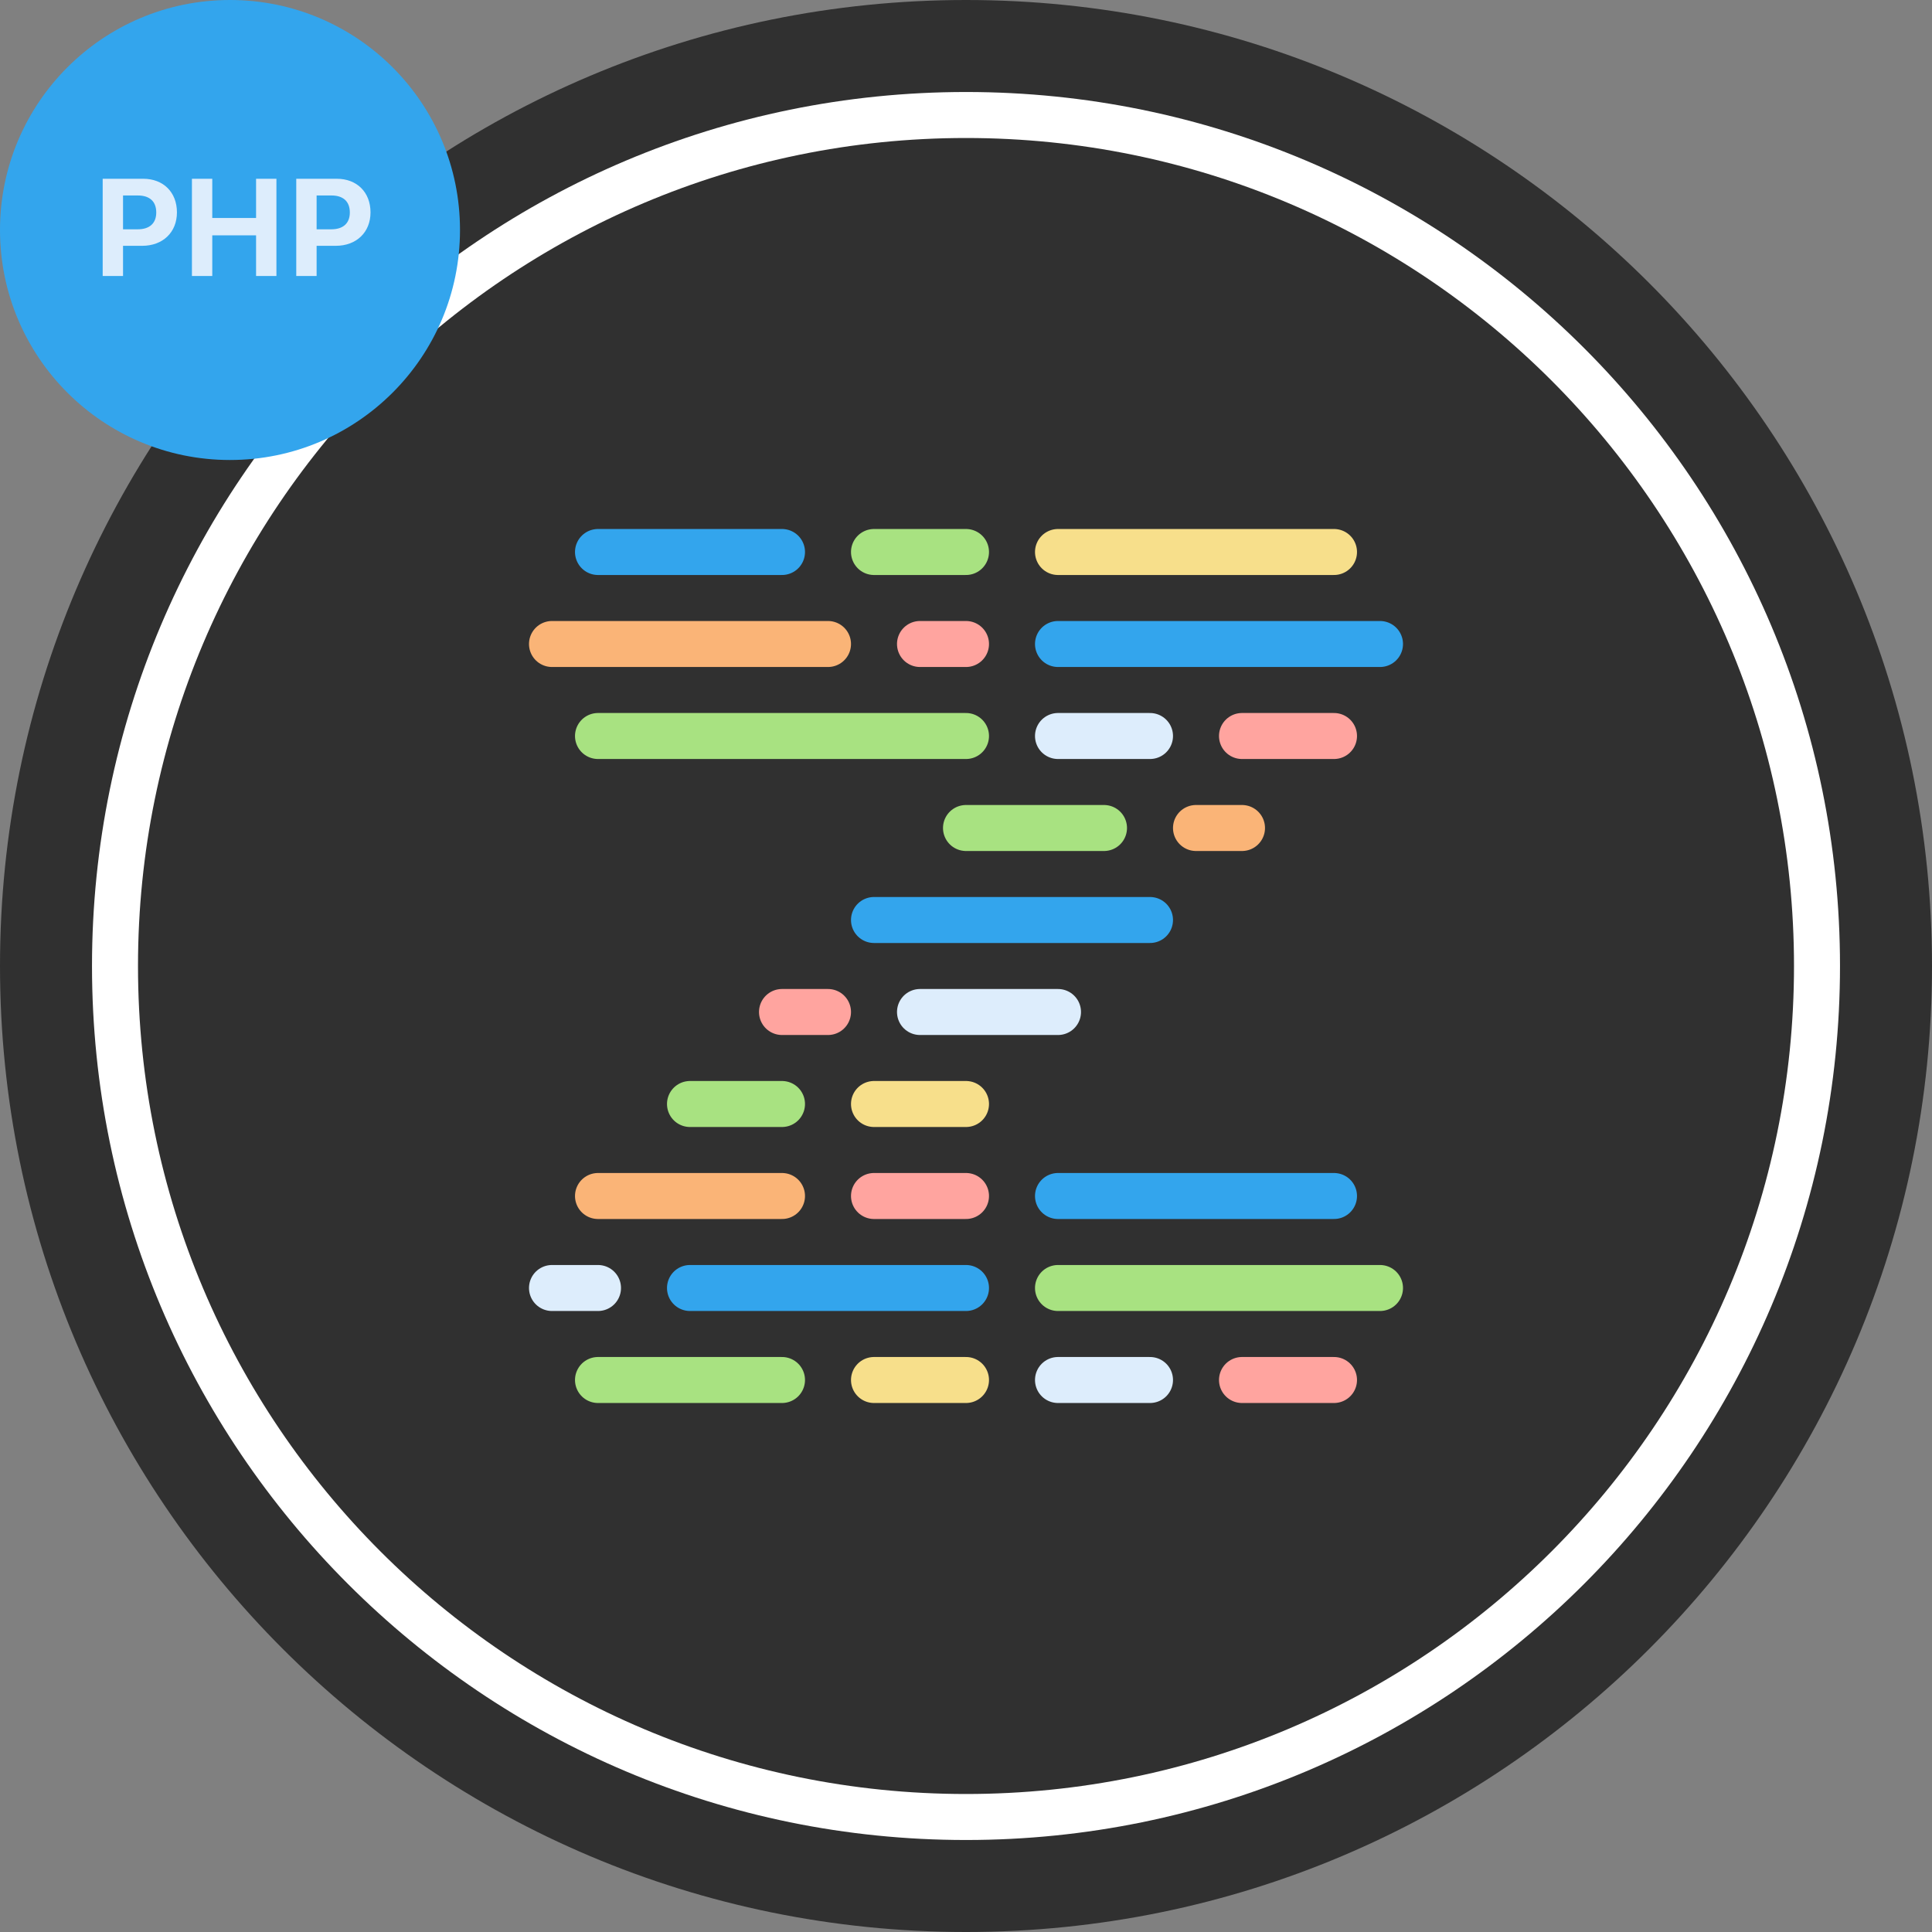 <?xml version="1.0" encoding="UTF-8" standalone="no"?>
<svg width="420px" height="420px" viewBox="0 0 420 420" version="1.1" xmlns="http://www.w3.org/2000/svg" xmlns:xlink="http://www.w3.org/1999/xlink">
    <rect x="0" y="0" width="420" height="420" fill="#808080" stroke="none"/>
    <!-- Generator: Sketch 39.1 (31720) - http://www.bohemiancoding.com/sketch -->
    <title>zan-logo</title>
    <desc>Created with Sketch.</desc>
    <defs></defs>
    <g id="Design" stroke="none" stroke-width="1" fill="none" fill-rule="evenodd">
        <g id="Normal">
            <g id="zan-logo">
                <g>
                    <g id="Background">
                        <path d="M210,420 C325.98,420 420,325.98 420,210 C420,94.02 325.98,0 210,0 C94.02,0 0,94.02 0,210 C0,325.98 94.02,420 210,420 Z" id="Oval" fill="#303030"></path>
                        <path d="M210,400 C314.934,400 400,314.934 400,210 C400,105.066 314.934,20 210,20 C105.066,20 20,105.066 20,210 C20,314.934 105.066,400 210,400 Z" id="Oval" fill="#FFFFFF"></path>
                        <path d="M210,390 C309.411,390 390,309.411 390,210 C390,110.589 309.411,30 210,30 C110.589,30 30,110.589 30,210 C30,309.411 110.589,390 210,390 Z" id="Oval" fill="#303030"></path>
                    </g>
                    <g id="Z" transform="translate(120, 119)" stroke-linecap="round">
                        <polyline id="Path" stroke="#303030" stroke-width="60" stroke-linejoin="round" points="20 22 160 22 20 162 160 162"></polyline>
                        <g id="—" transform="translate(0, 140)" stroke-width="10">
                            <path d="M10,1 L50,1" id="Line" stroke="#FAB477"></path>
                            <path d="M70,1 L90,1" id="Line" stroke="#FFA49F"></path>
                            <path d="M110,1 L170,1" id="Line" stroke="#33A5ED"></path>
                            <path d="M30,21 L90,21" id="Line" stroke="#33A5ED"></path>
                            <path d="M10,41 L50,41" id="Line" stroke="#A8E281"></path>
                            <path d="M70,41 L90,41" id="Line" stroke="#F7DF8B"></path>
                            <path d="M0,21 L10,21" id="Line" stroke="#DDEDFC"></path>
                            <path d="M150,41 L170,41" id="Line" stroke="#FFA49F"></path>
                            <path d="M110,21 L180,21" id="Line" stroke="#A8E281"></path>
                            <path d="M110,41 L130,41" id="Line" stroke="#DDEDFC"></path>
                        </g>
                        <g id="／" transform="translate(30, 60)" stroke-width="10">
                            <path d="M50,41 L80,41" id="Line" stroke="#DDEDFC"></path>
                            <path d="M40,21 L100,21" id="Line" stroke="#33A5ED"></path>
                            <path d="M60,1 L90,1" id="Line" stroke="#A8E281"></path>
                            <path d="M110,1 L120,1" id="Line" stroke="#FAB477"></path>
                            <path d="M20,41 L30,41" id="Line" stroke="#FFA49F"></path>
                            <path d="M0,61 L20,61" id="Line" stroke="#A8E281"></path>
                            <path d="M40,61 L60,61" id="Line" stroke="#F7DF8B"></path>
                        </g>
                        <g id="—" stroke-width="10">
                            <path d="M10,1 L50,1" id="Line" stroke="#33A5ED"></path>
                            <path d="M70,1 L90,1" id="Line" stroke="#A8E281"></path>
                            <path d="M110,1 L170,1" id="Line" stroke="#F7DF8B"></path>
                            <path d="M0,21 L60,21" id="Line" stroke="#FAB477"></path>
                            <path d="M10,41 L90,41" id="Line" stroke="#A8E281"></path>
                            <path d="M80,21 L90,21" id="Line" stroke="#FFA49F"></path>
                            <path d="M150,41 L170,41" id="Line" stroke="#FFA49F"></path>
                            <path d="M110,21 L180,21" id="Line" stroke="#33A5ED"></path>
                            <path d="M110,41 L130,41" id="Line" stroke="#DDEDFC"></path>
                        </g>
                    </g>
                    <g id="PHP">
                        <path d="M50,100 C77.614,100 100,77.614 100,50 C100,22.386 77.614,0 50,0 C22.386,0 0,22.386 0,50 C0,77.614 22.386,100 50,100 Z" id="Oval" fill="#33A5ED"></path>
                        <path d="M22.322,38.862 L22.322,60 L26.746,60 L26.746,53.438 L30.921,53.438 C35.374,53.438 38.465,50.522 38.465,46.172 C38.465,41.777 35.491,38.862 31.14,38.862 L22.322,38.862 Z M26.746,42.495 L29.968,42.495 C32.517,42.495 33.968,43.784 33.968,46.187 C33.968,48.56 32.488,49.849 29.954,49.849 L26.746,49.849 L26.746,42.495 Z M60.092,60 L60.092,38.862 L55.668,38.862 L55.668,47.388 L46.146,47.388 L46.146,38.862 L41.723,38.862 L41.723,60 L46.146,60 L46.146,51.167 L55.668,51.167 L55.668,60 L60.092,60 Z M64.404,38.862 L64.404,60 L68.828,60 L68.828,53.438 L73.003,53.438 C77.456,53.438 80.547,50.522 80.547,46.172 C80.547,41.777 77.573,38.862 73.223,38.862 L64.404,38.862 Z M68.828,42.495 L72.051,42.495 C74.6,42.495 76.05,43.784 76.05,46.187 C76.05,48.56 74.57,49.849 72.036,49.849 L68.828,49.849 L68.828,42.495 Z" fill="#DDEDFC"></path>
                    </g>
                </g>
            </g>
        </g>
    </g>
</svg>
